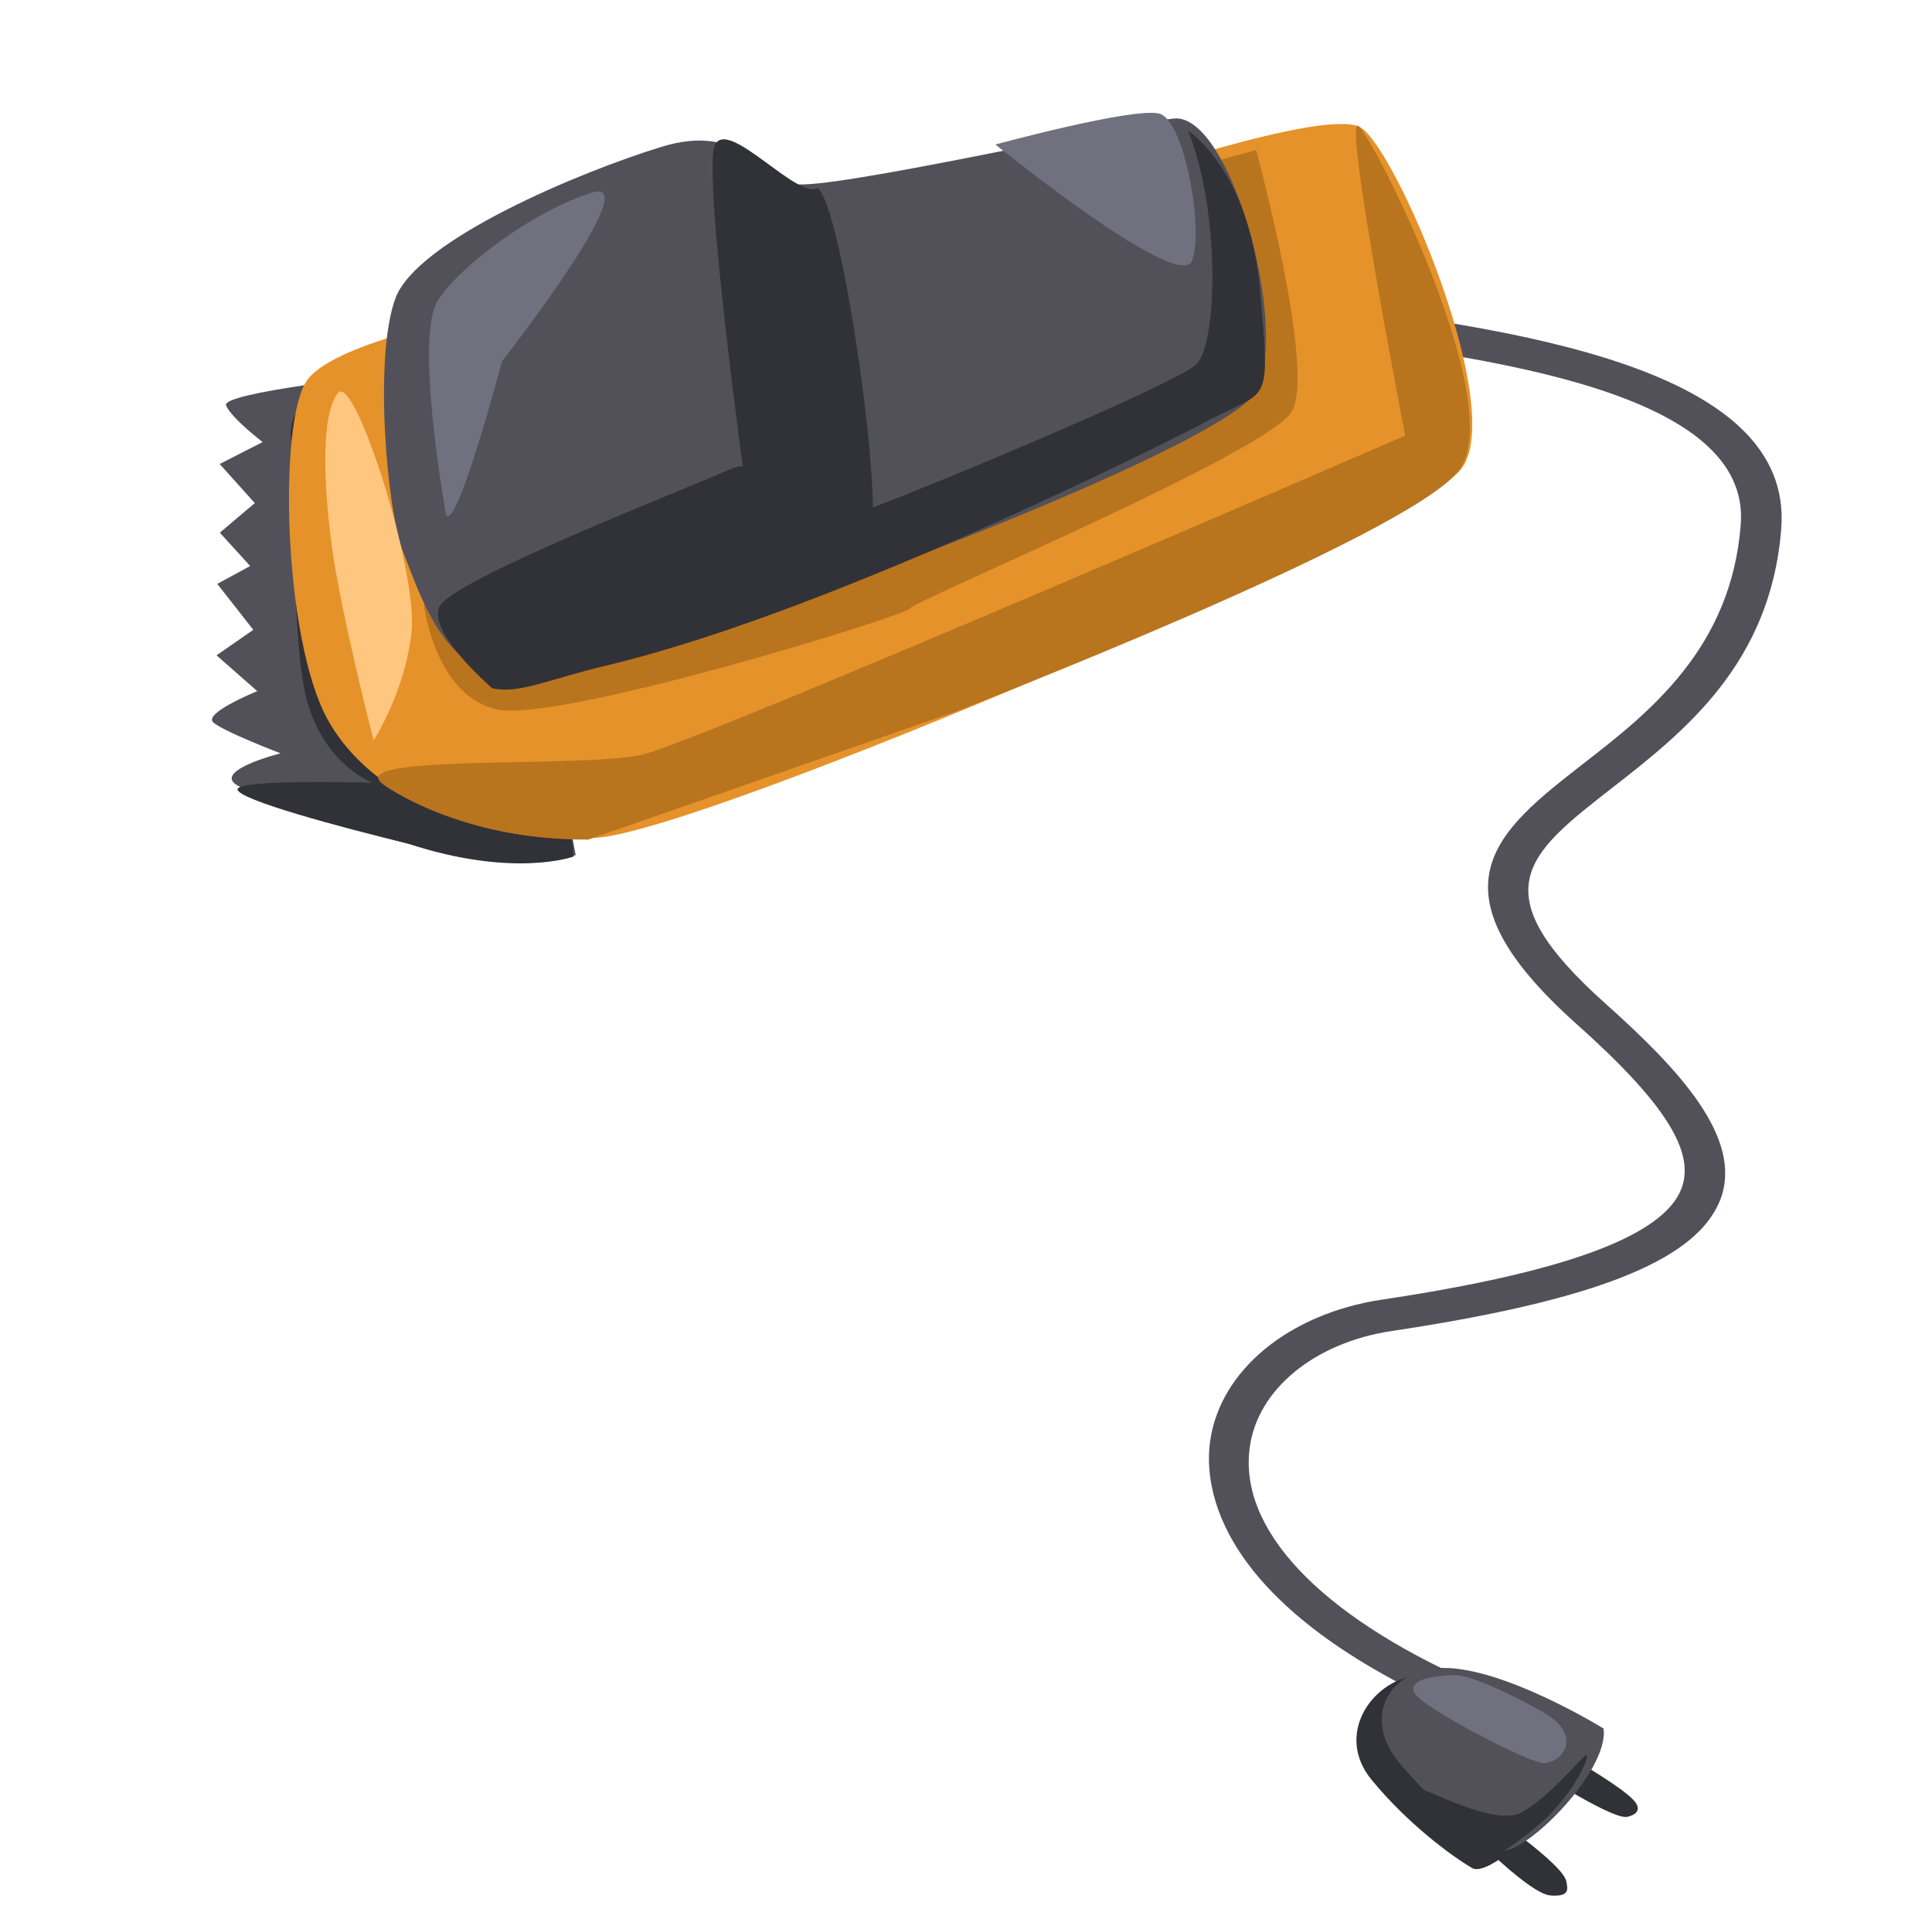 
<svg width="368" height="363" viewBox="0 0 368 363" fill="none" xmlns="http://www.w3.org/2000/svg">
<path d="M281.802 324.31C282.649 322.882 281.845 321.071 280.038 320.265C251.183 307.421 235.891 291.149 238.053 275.624C239.538 264.586 250.429 255.694 265.044 253.496C301.184 248.082 320.403 241.066 326.481 230.887C326.941 230.126 327.342 229.309 327.679 228.484C332.143 216.81 319.806 203.649 305.906 191.228C281.818 169.734 290.778 162.76 307.018 150.096C320.529 139.566 337.326 126.507 339.292 100.571C341.523 70.407 290.543 62.335 242.547 57.073C240.427 56.84 238.566 58.005 238.411 59.66C238.257 61.316 239.865 62.86 241.986 63.093C286.26 67.896 333.357 75.137 331.577 99.776C329.817 123.504 314.068 135.766 301.403 145.578C285.232 158.198 271.234 169.081 300.294 195.022C317.012 209.931 322.953 219.299 320.283 226.355C316.847 235.355 298.22 242.283 263.2 247.516C245.49 250.186 232.342 261.01 230.495 274.542C229.304 283.128 231.453 305.309 276.696 325.473C278.626 326.344 280.946 325.838 281.862 324.367C281.797 324.36 281.802 324.31 281.802 324.31Z" fill="#525159"/>
<path d="M282.324 344.632C283.089 344.962 297.807 354.987 298.353 358.341C298.576 359.625 299.163 361.29 295.324 360.991C290.81 360.614 277.492 346.493 277.492 346.493L282.324 344.632Z" fill="#313138"/>
<path d="M289.591 335.277C289.591 335.277 306.812 346.626 309.919 346.023C311.301 345.75 313.027 344.794 311.118 342.789C308.745 340.297 302.08 336.535 299.371 334.63C294.431 331.165 290.715 329.769 290.715 329.769L289.591 335.277Z" fill="#313138"/>
<path d="M300.501 332.648C300.501 332.648 281.107 317.33 269.558 319.086C261.06 320.361 254.287 330.485 261.25 338.955C268.213 347.425 276.552 353.512 280.391 355.76C284.225 358.056 301.695 340.996 300.501 332.648Z" fill="#313138"/>
<path d="M305.435 329.191C305.435 329.191 286.394 317.404 274.583 317.656C264.557 317.87 259.453 327.079 266.381 335.525C273.308 343.972 281.552 349.987 285.367 352.277C289.238 354.573 306.623 337.514 305.435 329.191Z" fill="#525159"/>
<path d="M267.387 339.866C267.982 338.337 283.958 348.365 289.826 345.17C295.637 341.97 301.852 333.733 302.254 334.312C302.656 334.891 299.608 342.09 292.585 347.958C285.507 353.82 281.69 355.121 281.69 355.121C281.69 355.121 266.505 342.039 267.387 339.866Z" fill="#313138"/>
<path d="M293.221 325.658C293.221 325.658 280.988 318.828 276.893 319.016C272.803 319.157 267.929 319.923 269.532 322.593C271.135 325.264 290.499 335.414 293.819 335.755C297.2 336.056 302.337 330.5 293.221 325.658Z" fill="#70707F"/>
<path d="M109.654 162.851C89.718 167.978 53.798 153.021 46.275 150.09C38.752 147.159 53.437 143.47 53.437 143.47C53.437 143.47 42.748 139.388 40.651 137.616C38.555 135.843 49.004 131.626 49.004 131.626L41.248 124.805L48.246 119.949L41.384 111.199L47.651 107.796L41.874 101.447L48.528 95.809L41.842 88.367L50.026 84.19C50.026 84.19 44.081 79.654 43.058 77.211C42.036 74.767 73.111 71.445 73.111 71.445L106.624 146.807L109.654 162.851Z" fill="#525159"/>
<path d="M109.268 163.122C109.268 163.122 97.998 167.321 77.642 160.653C65.476 157.692 45.006 152.255 45.249 150.293C45.492 148.332 70.968 149.064 70.968 149.064C70.968 149.064 62.417 146.013 58.749 134.413C55.141 122.821 56.559 91.461 55.471 83.782C54.383 76.103 63.132 73.807 63.132 73.807L101.794 87.21L109.268 163.122Z" fill="#313138"/>
<path d="M95.063 58.82C91.534 60.059 64.217 64.895 58.587 72.284C52.957 79.674 53.892 121.678 62.442 137.1C70.993 152.521 92.724 160.796 113.504 159.564C134.285 158.332 268.82 100.545 278.138 89.562C287.457 78.578 265.836 28.081 259.127 24.255C252.417 20.428 210.609 34.923 210.609 34.923L95.063 58.82Z" fill="#E5922A"/>
<path d="M80.797 115.529C80.797 115.529 83 132.709 94.814 135.139C106.628 137.568 172.58 117.283 173.341 115.863C174.045 114.436 241.416 86.191 246.031 78.404C250.701 70.624 239.262 28.595 239.262 28.595L215.811 34.896L84.86 65.749L80.797 115.529Z" fill="#B9741E"/>
<path d="M97.916 129.543C84.289 127.924 80.087 113.31 76.872 105.365C73.658 97.419 71.167 67.901 75.332 56.776C79.498 45.651 110.523 32.717 125.933 27.986C141.286 23.248 144.724 33.744 151.293 35.035C157.862 36.327 212.798 23.817 223.543 22.579C234.288 21.341 245.59 61.974 239.364 74.368C233.087 86.706 111.542 131.162 97.916 129.543Z" fill="#525159"/>
<path d="M93.748 131.063C93.748 131.063 81.751 120.816 83.602 115.716C85.452 110.616 130.594 93.185 139.054 89.38C147.514 85.575 156.93 100.108 166.755 96.46C176.581 92.812 223.762 73.227 227.852 69.407C231.943 65.588 232.45 40.108 226.314 24.929C226.314 24.929 237.96 32.115 240.012 55.403C242.065 78.691 241.731 73.584 228.634 80.902C228.634 80.902 161.125 115.747 115.952 126.643C104.253 129.394 98.93 132.243 93.748 131.063Z" fill="#313138"/>
<path d="M142.21 94.284C142.21 94.284 133.609 32.47 136.213 27.519C138.818 22.568 151.869 38.021 155.728 35.829C160.413 38.968 168.8 98.34 165.533 102.966C162.271 107.542 142.21 94.284 142.21 94.284Z" fill="#313138"/>
<path d="M84.941 97.959C84.941 97.959 78.838 64.245 83.424 57.187C88.01 50.128 102.198 39.945 112.764 36.676C123.33 33.406 95.644 68.778 95.644 68.778C95.644 68.778 86.772 102.095 84.941 97.959Z" fill="#70707F"/>
<path d="M71.164 141.012C71.164 141.012 64.951 116.773 63.26 104.397C61.569 92.022 61.158 79.019 64.328 74.87C67.499 70.721 79.67 108.865 78.386 120.411C77.106 131.906 71.164 141.012 71.164 141.012Z" fill="#FFC67F"/>
<path d="M73.105 149.483C73.105 149.483 87.388 160.03 112.058 159.899L182.379 135.389C182.379 135.389 268.41 102.178 277.882 89.596C287.354 77.014 261.687 26.285 258.743 24C255.799 21.715 267.654 82.97 267.654 82.97C267.654 82.97 133.866 141 122.377 143.717C110.892 146.386 64.543 143.439 73.105 149.483Z" fill="#B9741E"/>
<path d="M189.601 27.521C189.601 27.521 216.305 20.264 220.916 21.669C225.526 23.075 229.335 43.167 227.089 49.605C224.785 56.036 189.601 27.521 189.601 27.521Z" fill="#70707F"/>
</svg>
